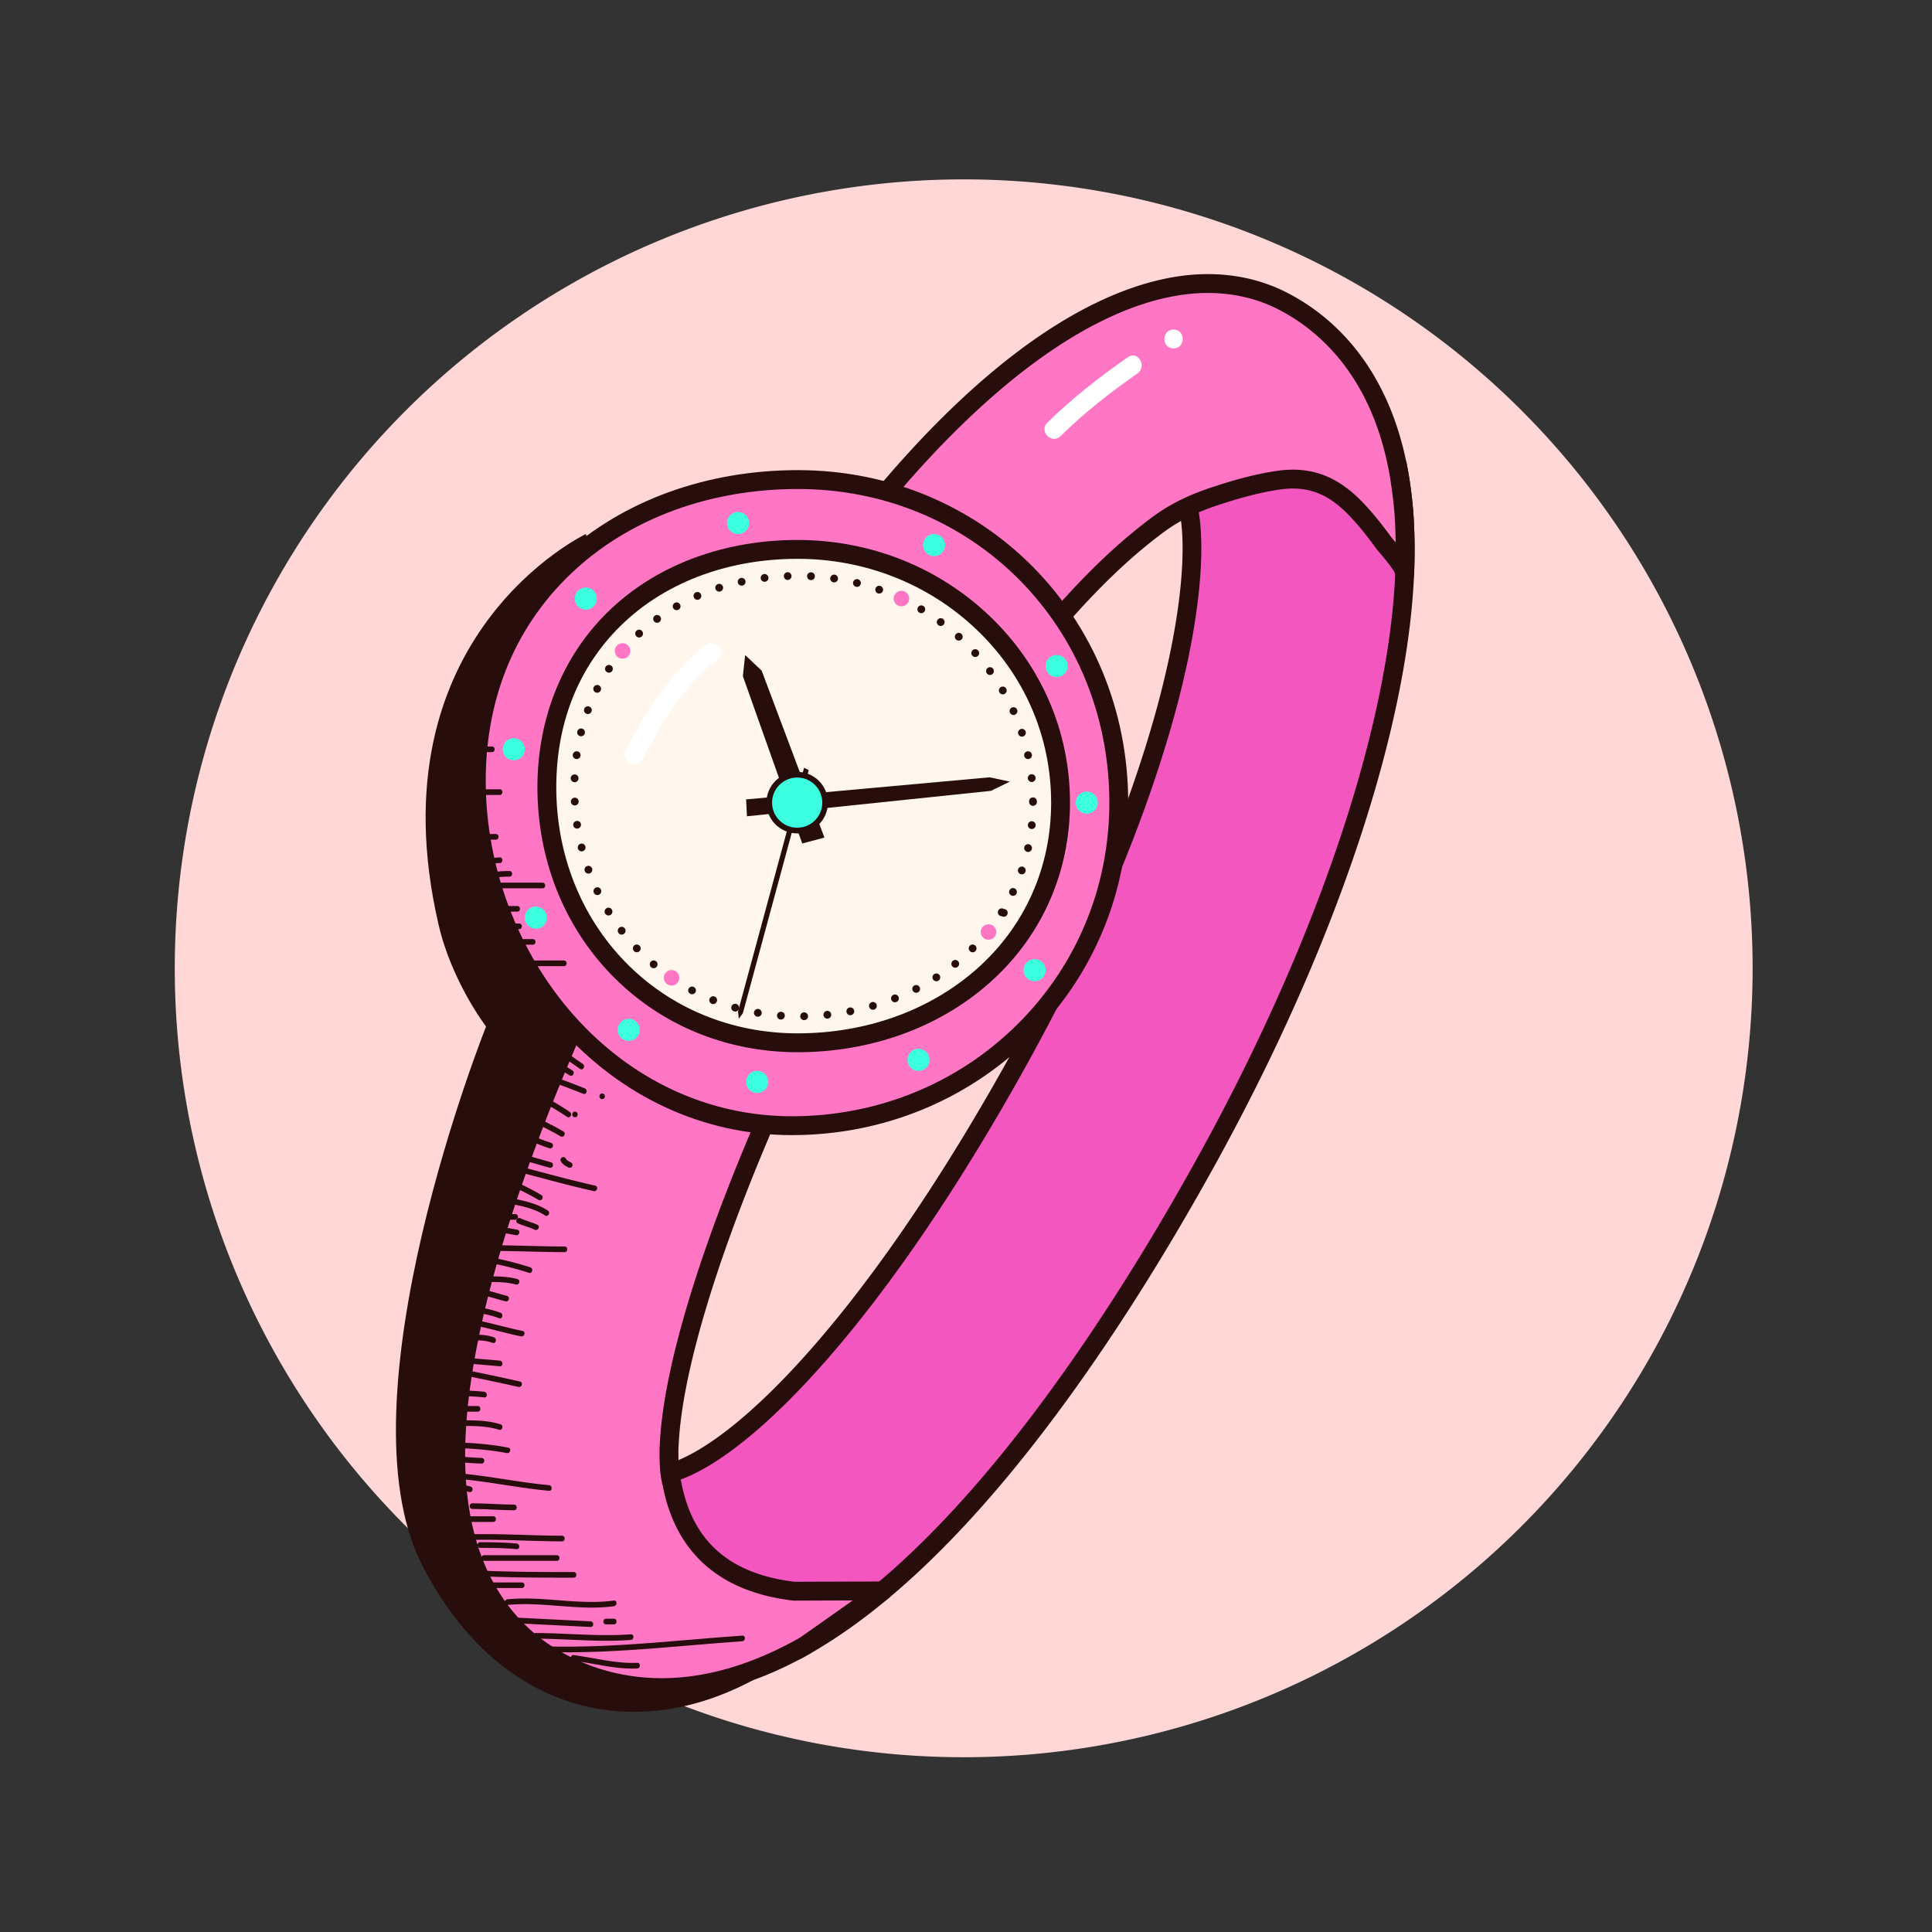 <?xml version="1.0" standalone="no"?><!DOCTYPE svg PUBLIC "-//W3C//DTD SVG 1.1//EN" "http://www.w3.org/Graphics/SVG/1.1/DTD/svg11.dtd"><svg t="1528985880009" class="icon" style="" viewBox="0 0 1024 1024" version="1.1" xmlns="http://www.w3.org/2000/svg" p-id="2188" xmlns:xlink="http://www.w3.org/1999/xlink" width="80" height="80"><rect x="0" y="0" width="1024" height="1024" fill="#333333" stroke="none"/><defs><style type="text/css"></style></defs><path d="M510.777 513.223m-418.146 0a418.146 418.146 0 1 0 836.292 0 418.146 418.146 0 1 0-836.292 0Z" fill="#FFD7D7" p-id="2189"></path><path d="M742.178 255.184c-0.216-1.38-0.446-2.748-0.688-4.104l-0.798-4.47-3.088-3.33c-12.39-13.361-29.561-20.135-51.034-20.135-15.948 0-34.056 3.771-53.822 11.21L612.407 242l13.887 16.71c0.283 0.357 1.308 2.098 2.304 5.333 0.042 0.156 0.087 0.312 0.136 0.477 6.483 21.926 2.418 63.979-10.877 112.49-15.508 56.596-42.213 120.012-77.229 183.394-39.116 70.804-79.846 129.513-117.784 169.779-47.732 50.658-71.061 51.24-72.031 51.24-0.383 0-0.543-0.027-0.543-0.027 0.075 0.013 0.216 0.06 0.279 0.092l-3.392 6.325-21.289 4.883c5.235 27.004 24.073 73.488 91.414 81.399l5.037 0.592 4.411-2.506c39.363-22.373 80.836-61.954 123.268-117.643 30.23-39.677 60.367-86.601 89.576-139.469 39.278-71.097 69.467-143.086 87.305-208.184 16.48-60.146 21.627-111.185 15.299-151.701z" fill="#F456BF" p-id="2190"></path><path d="M422.319 879.687a4.96 4.96 0 0 1-0.584-0.034l-5.037-0.592c-70.498-8.282-90.243-57.069-95.738-85.413a5 5 0 0 1 3.791-5.825l19.074-4.375 2.318-4.322 4.136 2.218 0.833-4.876s-0.108-0.034-0.36-0.045c0.251-0.004 22.672-1.082 68.453-49.667 37.655-39.966 78.129-98.325 117.047-168.768 34.827-63.039 61.378-126.076 76.783-182.297 13.059-47.651 17.135-88.68 10.904-109.751a32.006 32.006 0 0 1-0.141-0.494c-0.693-2.232-1.333-3.424-1.512-3.734l-13.724-16.514a5 5 0 0 1 2.087-7.876l20.342-7.644c20.327-7.65 39.027-11.529 55.581-11.529 22.922 0 41.326 7.312 54.701 21.735l3.088 3.33a5.012 5.012 0 0 1 1.256 2.521l0.797 4.47c0.248 1.392 0.485 2.795 0.706 4.21 6.438 41.22 1.25 92.964-15.418 153.792-17.941 65.474-48.285 137.842-87.75 209.28-29.324 53.078-59.596 100.208-89.976 140.082-42.842 56.229-84.822 96.252-124.774 118.96l-4.411 2.506a5.027 5.027 0 0 1-2.472 0.652z m-90.52-83.222c6.229 26.025 25.668 65.568 86.066 72.664l3.409 0.401 2.985-1.696c38.773-22.038 79.74-61.176 121.761-116.327 30.084-39.487 60.088-86.205 89.177-138.857 39.089-70.756 69.124-142.365 86.859-207.087 16.292-59.457 21.4-109.792 15.182-149.607-0.21-1.344-0.435-2.677-0.67-3.998l-0.54-3.024-2.089-2.253c-11.405-12.298-27.342-18.534-47.368-18.534-15.346 0-32.861 3.664-52.061 10.89l-13.766 5.173 9.395 11.305 0.072 0.088c0.806 1.016 2.061 3.38 3.166 6.97 0.016 0.051 0.03 0.102 0.044 0.152l0.105 0.37c6.739 22.791 2.683 65.867-10.847 115.238-15.612 56.973-42.471 120.769-77.675 184.49-39.316 71.166-80.3 130.224-118.521 170.79-40.699 43.193-64.607 51.089-72.744 52.507l-2.175 4.057a5 5 0 0 1-3.289 2.511l-16.476 3.777z m18.294-14.066l-1.78 3.561a3.73 3.73 0 0 0 1.089 0.36l0.691-3.921z" fill="#280D0D" p-id="2191"></path><path d="M310.492 283.059s-113.403 53.748-78.091 206.824c7.06 30.605 25.232 54.203 25.232 54.203s-79.011 197.364-33.834 285.586 131.497 99.649 202.931 42.508l-122.081-35.565s-3.512-110.005 0-116.45c3.512-6.445 41.114-128.87 43.968-140.872 2.854-12.001-13.675-87.284-9.535-104.295 4.14-17.011-2.077-85.913 0-90.647 2.077-4.734-28.59-101.292-28.59-101.292z" fill="#280D0D" p-id="2192"></path><path d="M744.315 275.126c-0.653-11.507-2.824-24.041-2.824-24.041-1.238-6.944-2.822-13.609-4.708-19.811-12.64-41.556-37.848-61.894-56.768-71.638-12.052-6.206-25.488-9.352-39.936-9.352-27.07 0-71.821 11.953-131.283 68.894-45.926 43.978-92.045 106.764-133.373 181.57-53.184 96.269-94.314 190.021-115.812 263.99-13.046 44.892-19.082 83.354-17.942 114.315 2.222 60.259 30.706 88.388 54.21 101.374 16.857 9.313 35.34 14.035 54.935 14.035 24.361 0 49.903-7.497 75.917-22.282l41.089-28.957-46.927 0.148c-36.454-4.283-58.206-23.313-64.653-56.563l-0.1-0.515-0.134-0.507c-0.533-2.008-1.426-6.568-1.43-14.545l-0.002-0.234c-0.046-2.973 0.093-4.777 0.093-4.777l0.029-0.328 0.015-0.33c0.976-20.844 6.711-48.161 17.047-81.193 20.121-64.3 56.563-145.615 102.612-228.967 45.331-82.053 86.258-129.356 112.608-154.59 4.501-4.311 9.119-8.504 13.887-12.518 4.529-3.812 9.176-7.535 13.974-11.002 8.786-6.348 18.254-10.684 28.505-14.101 11.23-3.743 22.752-7.029 34.493-8.72 16.374-2.358 28.749 2.939 40.165 14.581 5.448 5.556 10.309 11.698 14.893 17.976 2.685 3.677 11.354 12.596 11.611 17.131-0.005-0.041 0.639-14.41-0.191-29.043z" fill="#FF76C4" p-id="2193"></path><path d="M350.813 899.462c-20.45 0-39.746-4.932-57.353-14.659-24.632-13.61-54.48-42.972-56.789-105.566-1.159-31.499 4.943-70.491 18.137-115.895 21.598-74.313 62.878-168.429 116.237-265.013 41.569-75.243 88.006-138.441 134.292-182.764 60.661-58.089 106.755-70.283 134.741-70.283 15.253 0 29.459 3.333 42.225 9.907 19.778 10.186 46.115 31.401 59.263 74.628 1.944 6.392 3.575 13.252 4.846 20.389 0.095 0.547 2.232 12.975 2.894 24.635 0.744 13.107 0.339 25.822 0.198 29.407h-0.001a5 5 0 0 1-9.99 0.214l-0.001-0.012c-0.344-2.031-5.375-8.03-7.523-10.592-1.267-1.51-2.36-2.814-3.134-3.874-5.292-7.247-9.875-12.784-14.425-17.424-9.244-9.428-18.252-13.632-29.208-13.632-2.132 0-4.377 0.168-6.674 0.499-9.839 1.417-20.209 4.043-33.625 8.515-10.888 3.629-19.517 7.89-27.157 13.411-4.189 3.027-8.665 6.552-13.683 10.775-4.451 3.747-8.916 7.771-13.648 12.303-26.1 24.994-66.664 71.896-111.69 153.396-45.892 83.069-82.193 164.056-102.216 228.042-10.208 32.624-15.869 59.517-16.824 79.934l-0.015 0.327a4.327 4.327 0 0 1-0.016 0.227l-0.023 0.252c-0.003 0.044-0.119 1.682-0.079 4.319l0.003 0.259c0.004 7.742 0.884 11.889 1.263 13.315l0.135 0.513c0.028 0.106 0.053 0.214 0.074 0.322l0.1 0.515c6.052 31.216 25.692 48.396 60.033 52.517l46.624-0.147h0.016a5 5 0 0 1 2.881 9.086l-41.089 28.958c-0.132 0.093-0.269 0.18-0.41 0.26-26.78 15.22-53.153 22.936-78.389 22.936z m289.266-744.178c-26.154 0-69.562 11.711-127.825 67.505-45.565 43.633-91.368 106.006-132.455 180.377-53.011 95.954-93.99 189.345-115.387 262.967-12.896 44.376-18.867 82.307-17.747 112.735 2.137 57.924 29.257 84.819 51.631 97.182 16.108 8.899 33.778 13.412 52.517 13.412 23.417 0 48.055-7.236 73.236-21.51l27.924-19.68-31.066 0.098c-0.215-0.012-0.401-0.011-0.599-0.034-19.165-2.252-34.738-8.517-46.288-18.622-11.631-10.176-19.266-24.292-22.69-41.956l-0.16-0.697c-0.593-2.235-1.591-7.271-1.595-15.819l-0.002-0.184c-0.049-3.142 0.101-5.129 0.107-5.212h0.005c0.005-0.105 0.013-0.2 0.02-0.284l0.01-0.222c0.996-21.275 6.806-49.016 17.27-82.457 20.218-64.608 56.8-146.252 103.007-229.892 45.635-82.603 86.925-130.309 113.527-155.783 4.889-4.681 9.509-8.846 14.125-12.731 5.209-4.384 9.875-8.057 14.266-11.229 8.487-6.132 17.973-10.833 29.852-14.792 14.003-4.667 24.909-7.42 35.361-8.925a57.026 57.026 0 0 1 8.1-0.601c13.673 0 25.223 5.285 36.348 16.631 4.896 4.994 9.777 10.881 15.361 18.528 0.575 0.788 1.617 2.03 2.72 3.345l0.065 0.078a268.82 268.82 0 0 0-0.394-12.102c-0.628-11.073-2.737-23.35-2.758-23.472-1.198-6.724-2.735-13.195-4.564-19.209-12.132-39.884-36.21-59.345-54.274-68.647-11.337-5.838-24.004-8.798-37.648-8.798z" fill="#280D0D" p-id="2194"></path><path d="M592.971 425.411c0 95.843-77.452 171.228-173.295 171.228S252.45 509.624 252.45 413.781s74.613-159.598 170.456-159.598 170.065 75.385 170.065 171.228z" fill="#FF76C4" p-id="2195"></path><path d="M419.676 601.639c-46.912 0-90.701-20.305-123.299-57.176-31.093-35.167-48.926-82.799-48.926-130.682 0-47.093 18.083-89.51 50.919-119.436 31.955-29.124 76.183-45.163 124.537-45.163 98.167 0 175.064 77.409 175.064 176.228 0 47.578-18.539 92.013-52.2 125.12-33.51 32.959-78.292 51.109-126.095 51.109z m3.231-342.456c-45.856 0-87.692 15.113-117.801 42.554-31.176 28.414-47.655 67.158-47.655 112.045 0 45.477 16.918 90.694 46.417 124.058 30.674 34.693 71.802 53.8 115.808 53.8 45.164 0 87.455-17.131 119.083-48.238 31.735-31.212 49.212-73.115 49.212-117.99 0-45.101-16.92-87.021-47.644-118.036-30.783-31.078-72.484-48.193-117.42-48.193z" fill="#280D0D" p-id="2196"></path><path d="M562.123 425.411c0 75.778-63.635 127.286-139.412 127.286s-132.87-59.654-132.87-135.431 57.092-126.079 132.87-126.079 139.412 58.447 139.412 134.224z" fill="#FFF6EE" p-id="2197"></path><path d="M422.711 557.697c-37.85 0-72.808-14.494-98.434-40.811-25.431-26.116-39.436-61.496-39.436-99.62 0-37.619 14.069-71.4 39.616-95.121 24.974-23.188 59.868-35.959 98.254-35.959 38.265 0 74.334 14.23 101.564 40.069 27.631 26.219 42.848 61.434 42.848 99.156 0 37.377-15.266 71.404-42.985 95.812-26.711 23.521-62.732 36.474-101.427 36.474z m0-261.511c-35.854 0-68.331 11.822-91.45 33.287-23.826 22.123-36.42 52.481-36.42 87.792 0 35.503 12.999 68.405 36.601 92.644 23.728 24.367 56.141 37.787 91.27 37.787 36.261 0 69.935-12.067 94.818-33.979 25.532-22.483 39.594-53.844 39.594-88.307 0-34.952-14.11-67.59-39.731-91.902-25.365-24.067-58.99-37.322-94.682-37.322z" fill="#280D0D" p-id="2198"></path><path d="M424.158 538.667a2.048 2.048 0 0 1 2.011-2.104 2.053 2.053 0 0 1 2.104 2.01 2.065 2.065 0 0 1-2.021 2.115h0.01-0.041a2.06 2.06 0 0 1-2.063-2.021z m-10.415 1.711a2.071 2.071 0 0 1-1.907-2.206 2.067 2.067 0 0 1 2.216-1.907 2.064 2.064 0 0 1 1.908 2.206 2.07 2.07 0 0 1-2.062 1.918c-0.052 0-0.104 0-0.155-0.011z m22.717-2.32a2.066 2.066 0 0 1 1.836-2.268 2.068 2.068 0 0 1 2.268 1.835 2.068 2.068 0 0 1-1.835 2.269c-0.072 0.01-0.145 0.01-0.216 0.01a2.065 2.065 0 0 1-2.053-1.846z m-35.142 0.794a2.072 2.072 0 0 1-1.681-2.383 2.069 2.069 0 0 1 2.392-1.681 2.077 2.077 0 0 1 1.682 2.393 2.074 2.074 0 0 1-2.032 1.702 2.174 2.174 0 0 1-0.361-0.031z m47.351-2.434a2.067 2.067 0 0 1 1.629-2.423 2.068 2.068 0 0 1 2.423 1.629 2.067 2.067 0 0 1-1.629 2.423 2.56 2.56 0 0 1-0.392 0.031 2.072 2.072 0 0 1-2.031-1.66z m-59.572-0.35a2.068 2.068 0 0 1-1.423-2.547 2.067 2.067 0 0 1 2.548-1.423 2.06 2.06 0 0 1 1.423 2.547 2.067 2.067 0 0 1-1.98 1.505 2.148 2.148 0 0 1-0.568-0.082z m71.596-2.361a2.067 2.067 0 0 1 1.413-2.557 2.045 2.045 0 0 1 2.547 1.412 2.068 2.068 0 0 1-1.403 2.558v-0.01a2.063 2.063 0 0 1-2.557-1.403z m-83.454-1.691a2.045 2.045 0 0 1-1.144-2.671 2.06 2.06 0 0 1 2.681-1.155 2.067 2.067 0 0 1 1.145 2.681 2.062 2.062 0 0 1-1.918 1.299 2 2 0 0 1-0.764-0.154z m95.179-2.094a2.063 2.063 0 0 1 1.175-2.671 2.05 2.05 0 0 1 2.671 1.165 2.058 2.058 0 0 1-1.165 2.671 2.068 2.068 0 0 1-2.681-1.165z m-106.552-3.186a2.053 2.053 0 0 1-0.856-2.784 2.06 2.06 0 0 1 3.64 1.928 2.051 2.051 0 0 1-1.816 1.093c-0.329 0-0.659-0.072-0.968-0.237z m117.884-1.671a2.059 2.059 0 0 1 0.908-2.774 2.05 2.05 0 0 1 2.763 0.907 2.054 2.054 0 0 1-0.897 2.764 2.054 2.054 0 0 1-2.774-0.897z m-128.629-4.795a2.07 2.07 0 0 1-0.547-2.867 2.06 2.06 0 0 1 2.867-0.557v0.011a2.054 2.054 0 0 1 0.546 2.856 2.072 2.072 0 0 1-1.711 0.907 2.081 2.081 0 0 1-1.155-0.35z m139.426-1.144a2.074 2.074 0 0 1 0.618-2.846 2.059 2.059 0 0 1 2.857 0.629 2.067 2.067 0 0 1-0.629 2.846c-0.34 0.216-0.732 0.32-1.104 0.32-0.681 0-1.35-0.331-1.742-0.949z m-149.409-6.445a2.061 2.061 0 0 1-0.247-2.908 2.07 2.07 0 0 1 2.907-0.237c0.866 0.732 0.98 2.042 0.248 2.908-0.413 0.484-1 0.732-1.578 0.732a2.03 2.03 0 0 1-1.33-0.495z m159.556-0.547a2.064 2.064 0 0 1 0.319-2.898 2.063 2.063 0 0 1 2.898 0.33 2.053 2.053 0 0 1-0.32 2.897 2.08 2.08 0 0 1-1.289 0.444 2.027 2.027 0 0 1-1.608-0.773z m9.353-8.012a2.065 2.065 0 0 1 0.01-2.918 2.057 2.057 0 0 1 2.918 0.021 2.054 2.054 0 0 1-0.011 2.908 2.042 2.042 0 0 1-1.453 0.598 2.023 2.023 0 0 1-1.464-0.609z m-178.034-0.041a2.066 2.066 0 0 1 0.073-2.918 2.066 2.066 0 0 1 2.918 0.073 2.067 2.067 0 0 1-0.073 2.918 2.03 2.03 0 0 1-1.423 0.567 2.082 2.082 0 0 1-1.495-0.64z m186.458-8.941a2.067 2.067 0 0 1-0.31-2.908v0.01a2.064 2.064 0 0 1 2.898-0.32 2.075 2.075 0 0 1 0.309 2.908 2.04 2.04 0 0 1-1.608 0.763 2.02 2.02 0 0 1-1.289-0.453z m-194.605-0.587a2.055 2.055 0 0 1 0.372-2.888 2.059 2.059 0 0 1 2.897 0.382 2.055 2.055 0 0 1-0.381 2.887 2.036 2.036 0 0 1-1.259 0.423 2.018 2.018 0 0 1-1.629-0.804z m201.968-9.291a2.064 2.064 0 0 1-0.639-2.846 2.064 2.064 0 0 1 2.846-0.639 2.061 2.061 0 1 1-1.103 3.805 2.059 2.059 0 0 1-1.104-0.32z m-209.072-1.032a2.062 2.062 0 1 1 3.517-2.155 2.07 2.07 0 0 1-0.681 2.836 2.048 2.048 0 0 1-2.836-0.681z m215.249-9.621a2.063 2.063 0 0 1-0.97-2.753 2.059 2.059 0 0 1 2.753-0.969 2.069 2.069 0 0 1 0.97 2.753 2.063 2.063 0 0 1-1.867 1.166c-0.299 0-0.598-0.062-0.886-0.197z m-221.251-1.381a2.077 2.077 0 0 1 0.97-2.753 2.059 2.059 0 0 1 2.753 0.969 2.06 2.06 0 0 1-0.97 2.753 2.098 2.098 0 0 1-0.886 0.206 2.082 2.082 0 0 1-1.867-1.175z m226.149-9.93a2.061 2.061 0 0 1-1.289-2.619 2.073 2.073 0 0 1 2.629-1.279 2.063 2.063 0 0 1 1.279 2.619 2.066 2.066 0 0 1-1.95 1.392c-0.226 0-0.453-0.031-0.669-0.113z m-230.975-1.63a2.058 2.058 0 0 1 1.238-2.64 2.066 2.066 0 0 1 2.639 1.248 2.047 2.047 0 0 1-1.238 2.63 1.894 1.894 0 0 1-0.701 0.123 2.046 2.046 0 0 1-1.938-1.361z m234.522-10.167a2.063 2.063 0 0 1-1.577-2.455 2.064 2.064 0 0 1 2.464-1.567 2.056 2.056 0 0 1 1.567 2.454 2.047 2.047 0 0 1-2.01 1.619c-0.145 0-0.299-0.01-0.444-0.051z m-238.172-1.815a2.071 2.071 0 0 1 1.505-2.505 2.06 2.06 0 0 1 2.495 1.505 2.05 2.05 0 0 1-1.495 2.495 1.71 1.71 0 0 1-0.505 0.062 2.065 2.065 0 0 1-2-1.557z m240.358-10.301a2.07 2.07 0 0 1-1.836-2.269 2.069 2.069 0 0 1 2.269-1.835 2.06 2.06 0 0 1 1.836 2.268 2.056 2.056 0 0 1-2.042 1.846c-0.082 0-0.155 0-0.227-0.01z m-242.802-1.98a2.064 2.064 0 0 1 4.083-0.598 2.066 2.066 0 0 1-1.732 2.341c-0.104 0.01-0.206 0.021-0.309 0.021a2.073 2.073 0 0 1-2.042-1.764z m241.605-12.364v-0.145c0-0.062-0.01-0.113-0.01-0.175 0-1.134 0.917-2.062 2.062-2.072a2.06 2.06 0 0 1 2.062 2.062v0.33h0.01a2.068 2.068 0 0 1-2.062 2.062 2.062 2.062 0 0 1-2.062-2.062z m-242.853-0.083a2.073 2.073 0 0 1 1.949-2.176 2.07 2.07 0 0 1 2.166 1.949 2.067 2.067 0 0 1-1.949 2.176h-0.114a2.05 2.05 0 0 1-2.052-1.949z m1.887-10.374a2.046 2.046 0 0 1-1.97-2.134 2.048 2.048 0 0 1 2.135-1.98c1.134 0.041 2.021 1 1.98 2.134a2.067 2.067 0 0 1-2.062 1.99c-0.032 0.001-0.052-0.01-0.083-0.01z m240.307-1.948a2.055 2.055 0 0 1 1.836-2.269 2.068 2.068 0 0 1 2.269 1.835h-0.011a2.067 2.067 0 0 1-1.825 2.269c-0.073 0.011-0.145 0.011-0.217 0.011a2.066 2.066 0 0 1-2.052-1.846z m-239.42-10.333a2.07 2.07 0 0 1-1.763-2.331 2.06 2.06 0 0 1 2.33-1.753 2.05 2.05 0 0 1 1.753 2.32 2.055 2.055 0 0 1-2.032 1.784 2.55 2.55 0 0 1-0.288-0.02z m237.501-1.608a2.071 2.071 0 0 1 1.578-2.454 2.07 2.07 0 0 1 2.454 1.588 2.057 2.057 0 0 1-1.588 2.444 2.058 2.058 0 0 1-0.433 0.052 2.073 2.073 0 0 1-2.011-1.63z m-3.176-11.674a2.07 2.07 0 0 1 1.32-2.609 2.052 2.052 0 0 1 2.599 1.31 2.063 2.063 0 0 1-1.31 2.609 2.065 2.065 0 0 1-2.609-1.31z m-232.211 1.145a2.06 2.06 0 0 1-1.505-2.495 2.056 2.056 0 0 1 2.495-1.506c1.104 0.268 1.773 1.392 1.505 2.496a2.067 2.067 0 0 1-2.001 1.567c-0.164 0-0.329-0.02-0.494-0.062z m227.819-12.415a2.066 2.066 0 0 1 1.021-2.733c1.041-0.464 2.269-0.011 2.733 1.031a2.058 2.058 0 0 1-1.031 2.722 1.876 1.876 0 0 1-0.846 0.186 2.046 2.046 0 0 1-1.877-1.206z m-224.416 0.577a2.05 2.05 0 0 1-1.216-2.65 2.05 2.05 0 0 1 2.639-1.216 2.065 2.065 0 0 1 1.228 2.65 2.073 2.073 0 0 1-1.939 1.351 1.907 1.907 0 0 1-0.712-0.135z m218.837-11.322a2.063 2.063 0 0 1 0.743-2.826 2.059 2.059 0 0 1 2.815 0.743 2.054 2.054 0 0 1-0.732 2.815c-0.33 0.196-0.691 0.289-1.041 0.289a2.062 2.062 0 0 1-1.785-1.021z m-214.135-0.062a2.054 2.054 0 0 1-0.897-2.764 2.057 2.057 0 0 1 2.773-0.907 2.055 2.055 0 0 1 0.897 2.774 2.059 2.059 0 0 1-2.773 0.897z m207.474-10.033a2.063 2.063 0 0 1 0.433-2.888 2.074 2.074 0 0 1 2.888 0.444c0.67 0.907 0.474 2.207-0.433 2.877a2.107 2.107 0 0 1-1.228 0.402 2.062 2.062 0 0 1-1.66-0.835z m-201.452-0.712a2.064 2.064 0 0 1-0.568-2.867 2.058 2.058 0 0 1 2.857-0.567 2.06 2.06 0 0 1 0.567 2.856 2.057 2.057 0 0 1-1.712 0.917 2.082 2.082 0 0 1-1.144-0.339z m193.77-8.652a2.068 2.068 0 0 1 0.144-2.918 2.057 2.057 0 0 1 2.908 0.145c0.773 0.835 0.701 2.145-0.135 2.908a2.07 2.07 0 0 1-1.392 0.536 2.079 2.079 0 0 1-1.525-0.671z m-186.531-1.309a2.07 2.07 0 0 1-0.227-2.908v-0.011a2.08 2.08 0 0 1 2.918-0.216 2.07 2.07 0 0 1 0.217 2.908 2.05 2.05 0 0 1-1.568 0.722c-0.474 0-0.948-0.165-1.34-0.495z m177.941-7.229a2.057 2.057 0 0 1-0.155-2.908 2.067 2.067 0 0 1 2.908-0.165v0.011c0.845 0.753 0.917 2.062 0.154 2.908a2.037 2.037 0 0 1-1.526 0.681 2.07 2.07 0 0 1-1.381-0.527z m-169.558-1.805a2.055 2.055 0 0 1 0.114-2.908 2.058 2.058 0 0 1 2.918 0.124 2.057 2.057 0 0 1-0.124 2.908 2.045 2.045 0 0 1-2.908-0.124z m160.154-5.826a2.063 2.063 0 0 1-0.444-2.887 2.06 2.06 0 0 1 2.877-0.444 2.06 2.06 0 0 1 0.444 2.877 2.048 2.048 0 0 1-1.671 0.845 1.99 1.99 0 0 1-1.206-0.391z m-150.78-2.155a2.055 2.055 0 0 1 0.464-2.877 2.06 2.06 0 0 1 2.877 0.454 2.072 2.072 0 0 1-0.453 2.887 2.137 2.137 0 0 1-1.217 0.392c-0.64 0-1.269-0.299-1.671-0.856z m140.653-4.516a2.065 2.065 0 0 1-0.722-2.826 2.056 2.056 0 0 1 2.826-0.722 2.061 2.061 0 0 1 0.722 2.825 2.056 2.056 0 0 1-1.773 1.011c-0.362 0-0.723-0.092-1.053-0.288z m-130.413-2.341a2.054 2.054 0 0 1 0.773-2.815h-0.01a2.064 2.064 0 1 1 2.042 3.588 2.059 2.059 0 0 1-2.805-0.773z m119.688-3.3a2.065 2.065 0 0 1 1.743-3.743 2.065 2.065 0 0 1 1 2.743 2.054 2.054 0 0 1-1.876 1.186c-0.289 0-0.588-0.062-0.867-0.186z m-108.768-2.403a2.06 2.06 0 0 1 1.062-2.712 2.051 2.051 0 0 1 2.712 1.072 2.053 2.053 0 0 1-1.062 2.712 2.042 2.042 0 0 1-2.712-1.072z m97.549-2.175a2.074 2.074 0 0 1-1.268-2.64 2.081 2.081 0 0 1 2.639-1.258 2.063 2.063 0 0 1 1.259 2.629 2.082 2.082 0 0 1-1.95 1.382c-0.226 0-0.452-0.041-0.68-0.113z m-86.092-2.341a2.061 2.061 0 0 1 1.34-2.588v-0.011a2.066 2.066 0 1 1 1.248 3.939 2.141 2.141 0 0 1-0.619 0.093 2.062 2.062 0 0 1-1.969-1.433z m74.481-1.145a2.063 2.063 0 0 1-1.516-2.495 2.074 2.074 0 0 1 2.505-1.506 2.068 2.068 0 0 1 1.505 2.496 2.063 2.063 0 0 1-2 1.567c-0.163 0-0.328-0.02-0.494-0.062z m-62.623-2.217a2.056 2.056 0 0 1 1.577-2.455 2.067 2.067 0 0 1 2.454 1.588 2.065 2.065 0 0 1-1.577 2.444 2.25 2.25 0 0 1-0.444 0.051 2.055 2.055 0 0 1-2.01-1.628z m50.724-0.123a2.068 2.068 0 0 1-1.742-2.341 2.073 2.073 0 0 1 2.34-1.743 2.071 2.071 0 0 1 1.743 2.351 2.062 2.062 0 0 1-2.042 1.753c-0.103 0-0.196 0-0.299-0.02z m-38.607-2.115a2.053 2.053 0 0 1 1.793-2.289 2.063 2.063 0 0 1 2.3 1.794 2.078 2.078 0 0 1-1.794 2.3c-0.093 0.011-0.175 0.011-0.258 0.011a2.052 2.052 0 0 1-2.041-1.816z m26.542 0.918a2.063 2.063 0 0 1-1.949-2.166 2.057 2.057 0 0 1 2.165-1.959 2.063 2.063 0 0 1 1.95 2.166 2.06 2.06 0 0 1-2.052 1.959h-0.114z m-14.282-2.062a2.076 2.076 0 0 1 1.99-2.134 2.065 2.065 0 0 1 0.155 4.125h-0.083a2.075 2.075 0 0 1-2.062-1.991zM425.205 447.058l-31.467-88.672 1.207-11.216 8.752 8.28 33.267 88.483z" fill="#280D0D" p-id="2199"></path><path d="M395.453 423.697l129.061-11.708 10.722 2.29-9.985 4.885-129.352 13.495z" fill="#280D0D" p-id="2200"></path><path d="M391.169 536.128l0.408 3.867 2.17-3.007 34.888-128.812-2.466-1.258z" fill="#280D0D" p-id="2201"></path><path d="M422.525 425.411m-14.808 0a14.808 14.808 0 1 0 29.616 0 14.808 14.808 0 1 0-29.616 0Z" fill="#3BFFDE" p-id="2202"></path><path d="M422.525 441.719c-8.992 0-16.308-7.316-16.308-16.308s7.316-16.308 16.308-16.308 16.308 7.316 16.308 16.308-7.316 16.308-16.308 16.308z m0-29.616c-7.338 0-13.308 5.97-13.308 13.308s5.97 13.308 13.308 13.308 13.308-5.97 13.308-13.308-5.97-13.308-13.308-13.308z" fill="#280D0D" p-id="2203"></path><path d="M495.073 288.902m-5.843 0a5.843 5.843 0 1 0 11.686 0 5.843 5.843 0 1 0-11.686 0Z" fill="#3BFFDE" p-id="2204"></path><path d="M560.038 353.013m-5.843 0a5.843 5.843 0 1 0 11.686 0 5.843 5.843 0 1 0-11.686 0Z" fill="#3BFFDE" p-id="2205"></path><path d="M576.021 425.411m-5.843 0a5.843 5.843 0 1 0 11.686 0 5.843 5.843 0 1 0-11.686 0Z" fill="#3BFFDE" p-id="2206"></path><path d="M548.351 514.216m-5.843 0a5.843 5.843 0 1 0 11.686 0 5.843 5.843 0 1 0-11.686 0Z" fill="#3BFFDE" p-id="2207"></path><path d="M523.915 493.986m-4.103 0a4.103 4.103 0 1 0 8.206 0 4.103 4.103 0 1 0-8.206 0Z" fill="#FF76C4" p-id="2208"></path><path d="M355.941 518.252m-4.103 0a4.103 4.103 0 1 0 8.206 0 4.103 4.103 0 1 0-8.206 0Z" fill="#FF76C4" p-id="2209"></path><path d="M329.971 345.013m-4.103 0a4.103 4.103 0 1 0 8.206 0 4.103 4.103 0 1 0-8.206 0Z" fill="#FF76C4" p-id="2210"></path><path d="M477.774 317.26m-4.103 0a4.103 4.103 0 1 0 8.206 0 4.103 4.103 0 1 0-8.206 0Z" fill="#FF76C4" p-id="2211"></path><path d="M486.824 561.764m-5.843 0a5.843 5.843 0 1 0 11.686 0 5.843 5.843 0 1 0-11.686 0Z" fill="#3BFFDE" p-id="2212"></path><path d="M401.296 573.45m-5.843 0a5.843 5.843 0 1 0 11.686 0 5.843 5.843 0 1 0-11.686 0Z" fill="#3BFFDE" p-id="2213"></path><path d="M333.238 545.839m-5.843 0a5.843 5.843 0 1 0 11.686 0 5.843 5.843 0 1 0-11.686 0Z" fill="#3BFFDE" p-id="2214"></path><path d="M283.998 486.374m-5.843 0a5.843 5.843 0 1 0 11.686 0 5.843 5.843 0 1 0-11.686 0Z" fill="#3BFFDE" p-id="2215"></path><path d="M272.311 397.114m-5.843 0a5.843 5.843 0 1 0 11.686 0 5.843 5.843 0 1 0-11.686 0Z" fill="#3BFFDE" p-id="2216"></path><path d="M310.492 317.26m-5.843 0a5.843 5.843 0 1 0 11.686 0 5.843 5.843 0 1 0-11.686 0Z" fill="#3BFFDE" p-id="2217"></path><path d="M391.169 277.216m-5.843 0a5.843 5.843 0 1 0 11.686 0 5.843 5.843 0 1 0-11.686 0Z" fill="#3BFFDE" p-id="2218"></path><path d="M622.01 184.678c6.449 0 6.449-10 0-10s-6.448 10 0 10zM597.833 189.281c-15.066 10.582-29.681 21.826-42.773 34.809-4.583 4.546 2.49 11.615 7.071 7.071 12.497-12.394 26.365-23.143 40.749-33.245 5.233-3.676 0.244-12.351-5.047-8.635zM373.714 342.053c-18.513 14.443-31.197 35.181-42.029 55.665-3.012 5.696 5.619 10.749 8.635 5.047 10.484-19.825 22.545-39.66 40.465-53.641 5.081-3.964-2.05-10.988-7.071-7.071z" fill="#FFFFFF" p-id="2219"></path><path d="M304.036 880.209c11.232 1.504 22.266 4.617 33.685 4.125 1.927-0.083 1.935-3.083 0-3-11.4 0.492-22.466-2.622-33.685-4.125-1.913-0.256-1.888 2.748 0 3zM273.086 874.71c40.178 3.318 80.269-2.008 120.305-4.812 1.919-0.134 1.932-3.135 0-3-40.036 2.804-80.127 8.131-120.305 4.812-1.93-0.159-1.914 2.842 0 3z" fill="#280D0D" p-id="2220"></path><path d="M284.1 868.523c16.737 0.078 33.452 1.948 50.184 0.687 1.917-0.144 1.931-3.146 0-3-16.732 1.261-33.447-0.61-50.184-0.687-1.935-0.009-1.934 2.991 0 3zM271.726 860.273l41.247 2.062c1.934 0.097 1.925-2.904 0-3l-41.247-2.062c-1.935-0.096-1.925 2.904 0 3zM268.976 850.649c18.821-1.847 37.573 3.205 56.371 0.688 1.888-0.253 1.913-3.256 0-3-18.798 2.518-37.55-2.535-56.371-0.688-1.907 0.187-1.925 3.189 0 3zM321.222 860.961h4.125c1.935 0 1.935-3 0-3h-4.125c-1.934 0-1.934 3 0 3zM256.602 835.525c15.804 0.659 31.619 0.687 47.434 0.687 1.935 0 1.935-3 0-3-15.815 0-31.63-0.029-47.434-0.687-1.936-0.081-1.928 2.92 0 3zM249.727 841.712h26.811c1.935 0 1.935-3 0-3h-26.811c-1.935 0-1.935 3 0 3zM246.977 816.276c16.966-0.602 33.908 0.635 50.872 0.688 1.935 0.006 1.934-2.994 0-3-16.964-0.053-33.905-1.289-50.872-0.688-1.929 0.069-1.935 3.069 0 3zM254.539 820.401c6.431 0.001 12.842 0.087 19.249 0.687 1.927 0.18 1.909-2.821 0-3-6.407-0.6-12.818-0.686-19.249-0.687-1.934 0-1.934 3 0 3zM256.602 827.275h38.497c1.935 0 1.935-3 0-3h-38.497c-1.935 0-1.935 3 0 3zM244.227 783.966c15.664 1.444 31.082 4.743 46.747 6.187 1.927 0.178 1.91-2.824 0-3-15.664-1.444-31.082-4.743-46.747-6.187-1.926-0.178-1.909 2.824 0 3zM250.415 799.777c7.339 0.049 14.66 0.634 21.999 0.687 1.935 0.014 1.934-2.986 0-3-7.339-0.053-14.659-0.639-21.999-0.687-1.936-0.013-1.934 2.987 0 3zM247.665 806.652h13.749c1.935 0 1.935-3 0-3h-13.749c-1.935 0-1.935 3 0 3zM245.602 755.78c6.394 0.003 12.688 0.098 18.85 2.009 1.853 0.574 2.639-2.322 0.798-2.893-6.413-1.988-12.986-2.113-19.647-2.116-1.935-0.001-1.935 2.999-0.001 3zM237.353 767.467c10.484 0.042 20.914 0.722 31.224 2.696 1.89 0.362 2.696-2.529 0.798-2.893-10.57-2.024-21.27-2.761-32.022-2.803-1.935-0.008-1.934 2.992 0 3zM242.165 775.029c4.365 0.043 8.698 0.638 13.062 0.687 1.935 0.022 1.933-2.978 0-3-4.364-0.049-8.696-0.645-13.062-0.687-1.935-0.019-1.933 2.981 0 3zM242.853 790.153c1.973 0.001 3.888 0.045 5.788 0.634 1.853 0.575 2.639-2.322 0.798-2.893-2.145-0.665-4.357-0.74-6.586-0.741-1.935-0.001-1.935 2.999 0 3zM240.79 722.095c8.022 0.669 16.044 1.338 24.061 2.062 1.927 0.174 1.911-2.827 0-3a3457.609 3457.609 0 0 0-24.061-2.062c-1.929-0.161-1.913 2.84 0 3zM237.642 727.541c12.457 2.11 24.792 4.823 37.123 7.562 1.885 0.419 2.686-2.473 0.798-2.893-12.33-2.74-24.666-5.452-37.123-7.562-1.893-0.32-2.703 2.57-0.798 2.893zM240.103 739.969c5.515 0.001 11.014 0.053 16.499 0.688 1.92 0.222 1.898-2.781 0-3-5.485-0.634-10.984-0.686-16.499-0.688-1.935-0.001-1.935 2.999 0 3zM247.665 748.218h5.5c1.935 0 1.935-3 0-3h-5.5c-1.935 0-1.935 3 0 3zM259.351 662.974c13.294 0.032 26.578 0.655 39.872 0.688 1.935 0.005 1.934-2.995 0-3-13.294-0.032-26.578-0.655-39.872-0.688-1.934-0.005-1.934 2.995 0 3zM254.141 668.42c8.866 1.41 17.585 3.404 26.123 6.187 1.845 0.601 2.628-2.296 0.798-2.893-8.538-2.784-17.257-4.777-26.123-6.187-1.893-0.301-2.705 2.59-0.798 2.893zM258.664 679.473c4.967 0.002 9.893 0.031 14.725 1.321 1.872 0.5 2.665-2.394 0.798-2.893-5.089-1.359-10.289-1.427-15.523-1.428-1.935-0.001-1.935 2.999 0 3zM251.391 685.606c5.638 0.802 11.004 2.705 16.499 4.125 1.875 0.484 2.669-2.409 0.798-2.893-5.495-1.419-10.861-3.323-16.499-4.125-1.892-0.269-2.707 2.622-0.798 2.893zM243.54 701.471c11.128 0.883 21.7 4.669 32.599 6.821 1.889 0.373 2.695-2.518 0.798-2.893-11.172-2.205-21.989-6.023-33.397-6.928-1.93-0.153-1.915 2.848 0 3zM254.141 695.918c3.504 0.702 6.97 1.46 10.312 2.75 1.808 0.698 2.582-2.204 0.798-2.893-3.342-1.29-6.808-2.048-10.312-2.75-1.89-0.378-2.695 2.513-0.798 2.893zM251.102 710.408c3.405 0.002 6.687 0.121 9.913 1.321 1.817 0.676 2.594-2.224 0.798-2.893-3.463-1.289-7.053-1.426-10.711-1.429-1.935 0-1.935 3 0 3.001zM276.827 621.673c12.576 3.317 25.118 6.771 37.81 9.624 1.884 0.424 2.685-2.469 0.798-2.893-12.692-2.853-25.234-6.307-37.81-9.624-1.874-0.494-2.668 2.4-0.798 2.893zM273.718 629.771c3.943 1.972 7.891 3.939 11.687 6.187 1.669 0.988 3.177-1.606 1.514-2.59-3.795-2.248-7.744-4.215-11.687-6.187-1.724-0.863-3.244 1.725-1.514 2.59zM267.89 637.484c7.044 1.419 14.862 2.686 20.953 6.723 1.618 1.072 3.118-1.527 1.514-2.59-6.324-4.192-14.362-5.554-21.669-7.026-1.89-0.38-2.694 2.512-0.798 2.893zM274.406 648.332c2.891 1.382 6.051 2.058 8.937 3.437 1.736 0.83 3.259-1.757 1.514-2.59-2.891-1.381-6.051-2.058-8.937-3.437-1.736-0.83-3.259 1.757-1.514 2.59zM263.476 653.349c3.36 0.05 6.628 0.666 9.913 1.321 1.889 0.377 2.694-2.514 0.798-2.893-3.543-0.707-7.087-1.374-10.711-1.428-1.935-0.029-1.933 2.971 0 3z" fill="#280D0D" p-id="2221"></path><path d="M269.663 646.475h3.437c1.935 0 1.935-3 0-3h-3.437c-1.934 0-1.934 3 0 3zM291.951 573.551c5.901 1.558 11.493 4.025 17.186 6.187 1.812 0.688 2.588-2.213 0.798-2.893-5.693-2.162-11.285-4.629-17.186-6.187-1.874-0.494-2.667 2.4-0.798 2.893zM284.718 582.337c5.251 3.243 10.749 6.083 15.811 9.624 1.589 1.112 3.087-1.49 1.514-2.59-5.062-3.542-10.561-6.382-15.811-9.624-1.651-1.02-3.156 1.576-1.514 2.59zM285.405 596.086c3.943 1.972 7.891 3.939 11.687 6.187 1.669 0.988 3.177-1.606 1.514-2.59-3.795-2.248-7.744-4.215-11.687-6.187-1.725-0.863-3.244 1.724-1.514 2.59zM277.156 602.96c4.657 2.013 9.233 4.2 14.107 5.651 1.859 0.553 2.647-2.342 0.798-2.893-4.627-1.378-8.97-3.438-13.391-5.348-1.756-0.759-3.286 1.825-1.514 2.59zM276.827 614.798l14.437 4.125c1.864 0.533 2.654-2.362 0.798-2.893l-14.437-4.125c-1.865-0.532-2.655 2.363-0.798 2.893zM297.241 615.484c0.858 1.605 2.403 2.501 3.975 3.288 0.731 0.366 1.619 0.201 2.052-0.538 0.393-0.671 0.193-1.687-0.538-2.052-1.105-0.553-2.293-1.078-2.899-2.212-0.911-1.707-3.501-0.192-2.59 1.514zM300.529 561.713c2.322 1.561 4.553 3.251 6.875 4.812 1.611 1.083 3.11-1.517 1.514-2.59-2.322-1.561-4.553-3.251-6.875-4.812-1.61-1.083-3.11 1.517-1.514 2.59zM296.404 566.525c1.805 1.192 3.695 2.246 5.5 3.437 1.62 1.069 3.121-1.53 1.514-2.59-1.805-1.192-3.695-2.246-5.5-3.437-1.619-1.07-3.12 1.53-1.514 2.59zM319.16 582.542c1.935 0 1.935-3 0-3s-1.935 3 0 3zM304.723 592.166c1.935 0 1.935-3 0-3s-1.934 3 0 3zM262.789 470.83h24.748c1.935 0 1.935-3 0-3h-24.748c-1.935 0-1.935 3 0 3zM261.125 465.621c2.911-0.903 5.859-0.976 8.882-0.978 1.935-0.001 1.935-3.001 0-3-3.281 0.002-6.523 0.106-9.679 1.085-1.842 0.571-1.056 3.467 0.797 2.893zM254.539 458.456c3.474-0.053 6.849-0.962 10.312-1.031 1.932-0.039 1.936-3.039 0-3-3.464 0.069-6.839 0.978-10.312 1.031-1.932 0.029-1.935 3.029 0 3zM257.633 445.051h5.156c1.935 0 1.935-3 0-3h-5.156c-1.935 0-1.935 3 0 3zM254.539 421.333h10.312c1.935 0 1.935-3 0-3h-10.312c-1.934 0-1.934 3 0 3zM258.664 398.647h2.062c1.935 0 1.935-3 0-3h-2.062c-1.935 0-1.935 3 0 3zM271.038 492.485h4.125c1.935 0 1.935-3 0-3h-4.125c-1.934 0-1.934 3 0 3zM267.945 483.204h6.187c1.935 0 1.935-3 0-3h-6.187c-1.935 0-1.935 3 0 3zM281.35 512.077h17.53c1.935 0 1.935-3 0-3h-17.53c-1.935 0-1.935 3 0 3zM271.038 500.734h11.343c1.935 0 1.935-3 0-3h-11.343c-1.934 0-1.934 3 0 3z" fill="#280D0D" p-id="2222"></path></svg>